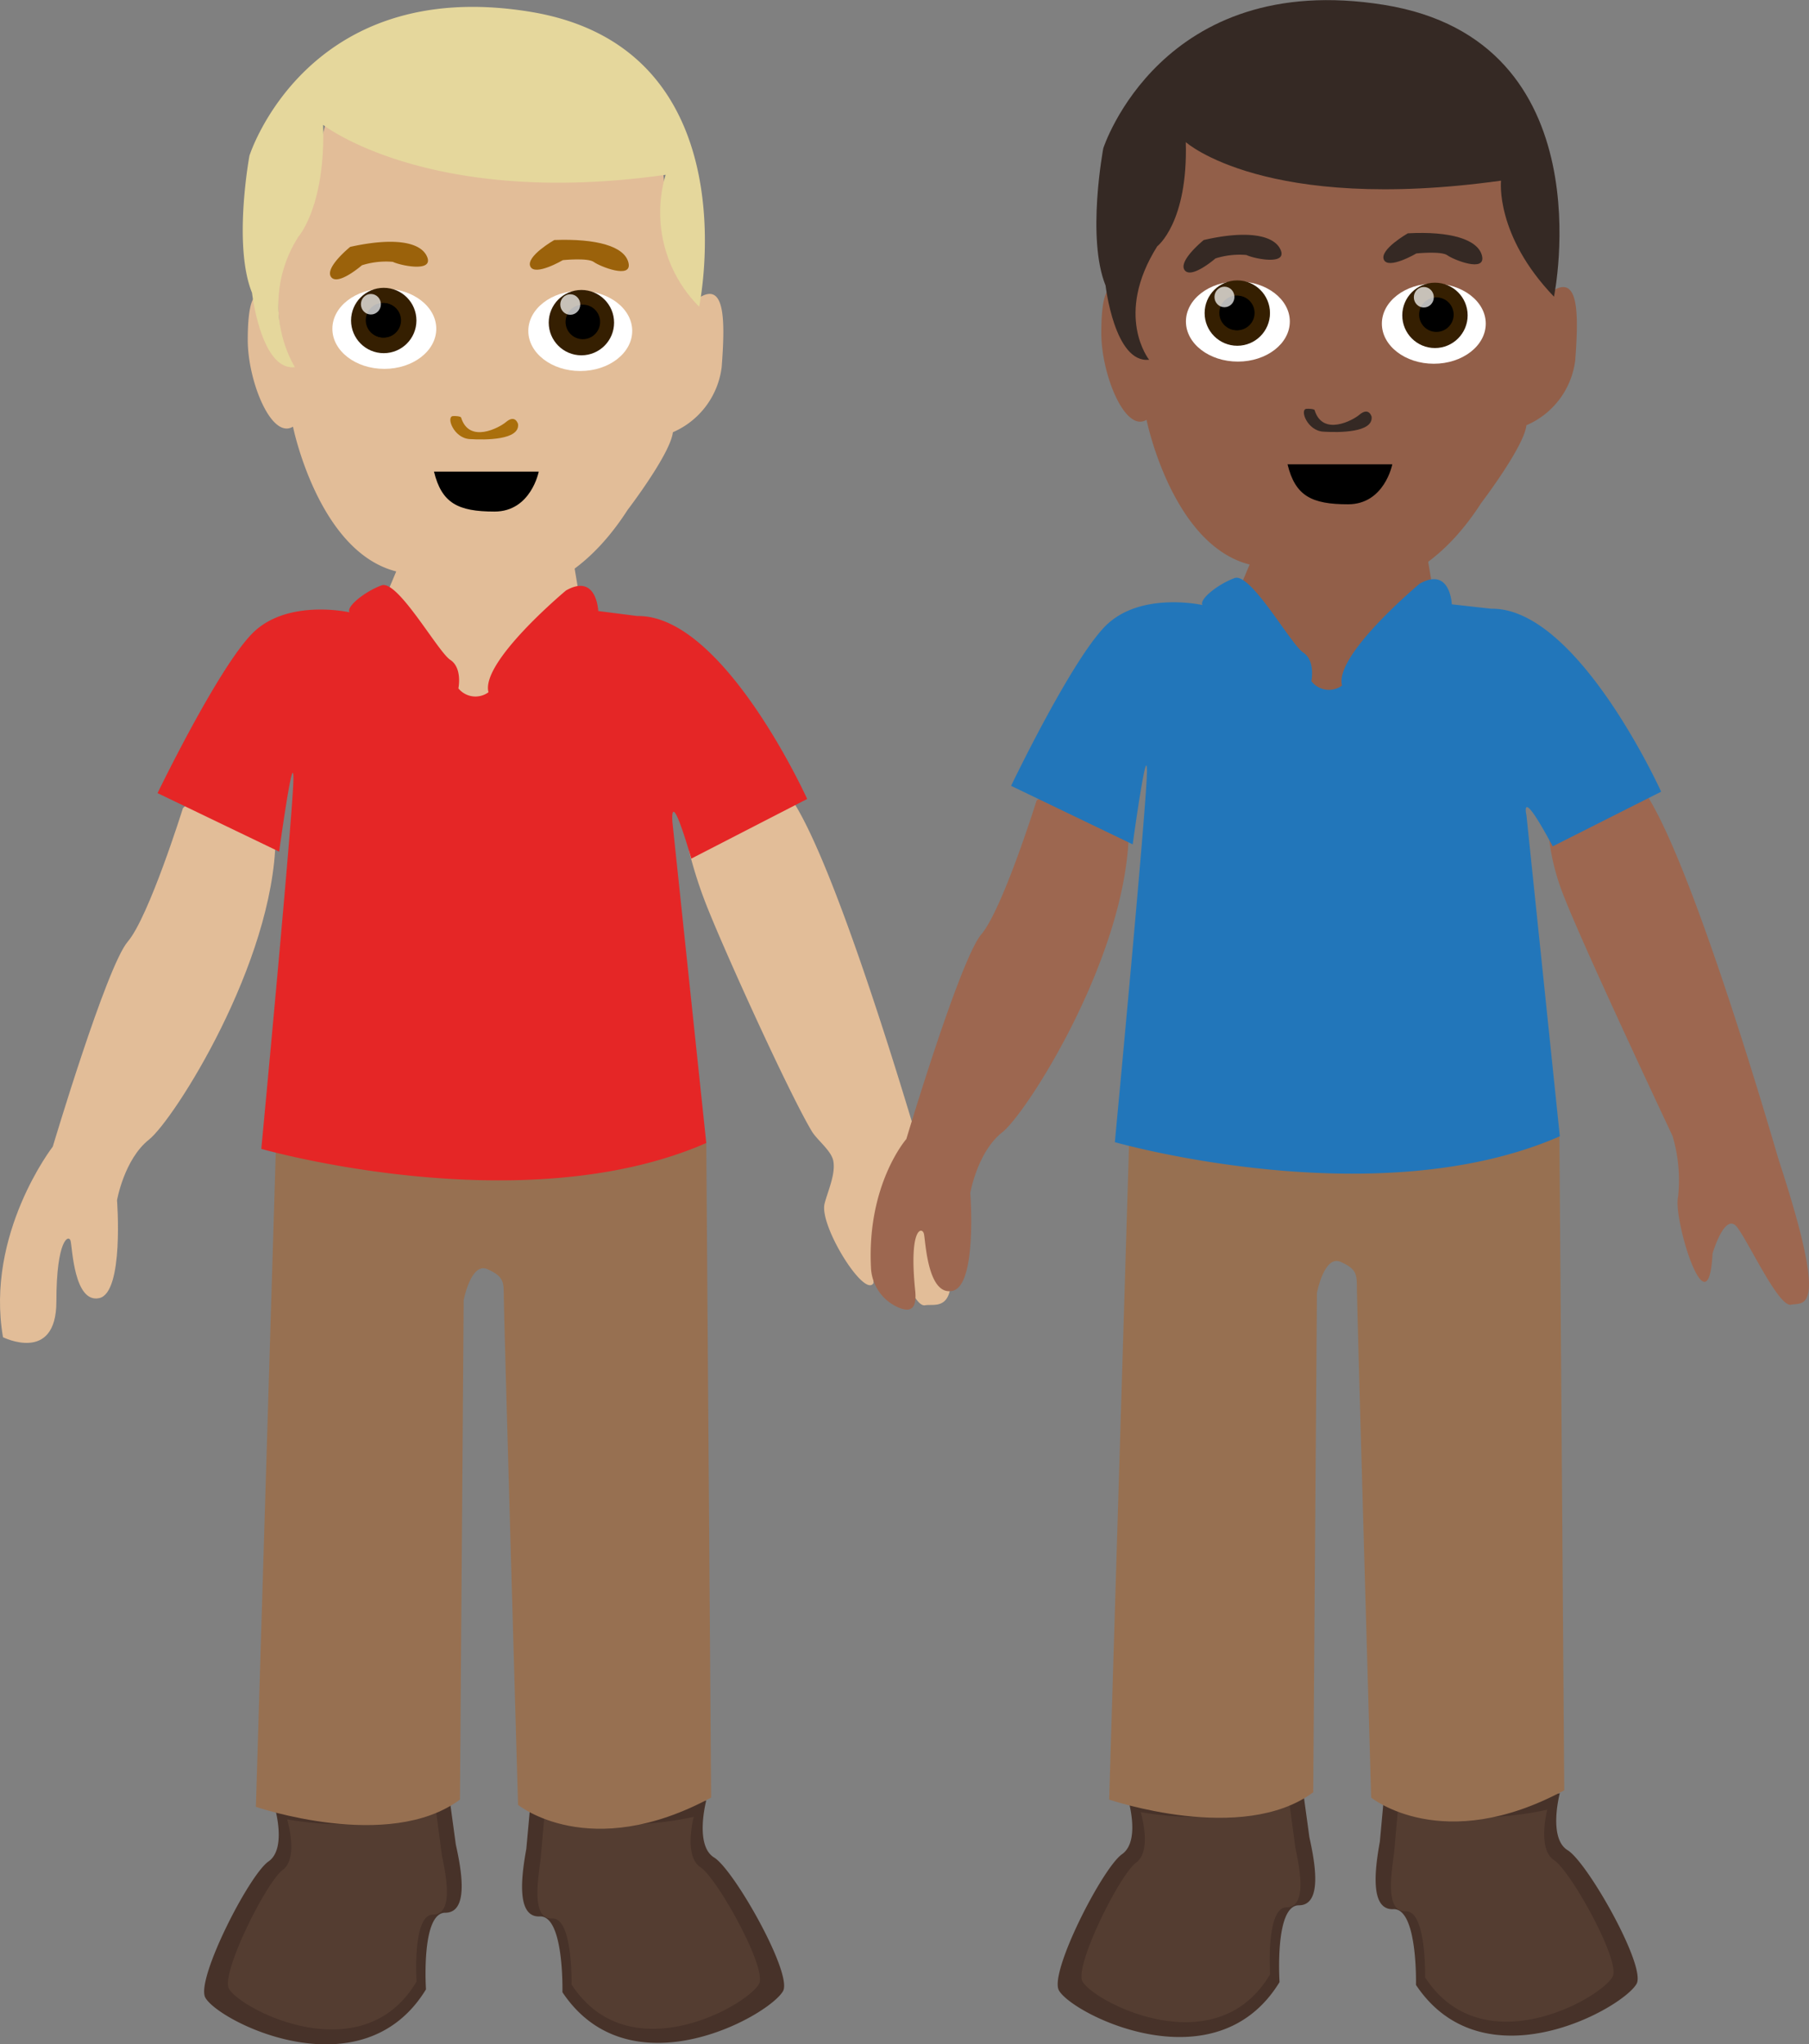 <svg id="Layer_2" data-name="Layer 2" xmlns="http://www.w3.org/2000/svg" viewBox="0 0 126.76 143.26"><rect x="0" y="0" width="126.76" height="143.26" fill="#808080" stroke="none"/><defs><style>.cls-1{fill:#473229;}.cls-2{fill:#543d31;}.cls-3{fill:#e2bd98;}.cls-4{fill:#977051;}.cls-5{fill:#e52626;}.cls-6{fill:#9b620b;}.cls-7{fill:#aa6f0c;}.cls-10,.cls-8{fill:#fff;}.cls-9{fill:#351f01;}.cls-10{opacity:0.72;}.cls-11{fill:#e5d79c;}.cls-12{fill:#925f49;}.cls-13{fill:#9d6750;}.cls-14{fill:#2276ba;}.cls-15{fill:#352924;}</style></defs><title>guys</title><path class="cls-1" d="M81.06,128.57s1,3.11-.37,4.06-5.15,8.37-4.41,9.56c1,1.71,11,6.69,15.45-.6,0,0-.36-5.37,1.35-5.37s1.11-3.11.74-4.78l-.49-3.59A27.37,27.37,0,0,1,81.06,128.57Z" transform="translate(-61.88 -2.18)"/><path class="cls-2" d="M82,129.68s.83,2.71-.31,3.54-4.38,7.3-3.76,8.34c.89,1.49,9.39,5.84,13.14-.52,0,0-.31-4.69,1.15-4.69s.93-2.71.62-4.17l-.41-3.13A22.59,22.59,0,0,1,82,129.68Z" transform="translate(-61.88 -2.18)"/><path class="cls-1" d="M111.37,128.35s-.84,3.15.55,4,5.51,8.13,4.83,9.36c-1,1.75-10.73,7.17-15.46.08,0,0,.13-5.39-1.59-5.31s-1.24-3.06-.94-4.74l.33-3.61A27.19,27.19,0,0,0,111.37,128.35Z" transform="translate(-61.88 -2.18)"/><path class="cls-2" d="M110.49,129.5s-.72,2.75.47,3.53,4.69,7.1,4.11,8.17c-.82,1.52-9.11,6.24-13.14.05,0,0,.1-4.7-1.36-4.63s-1-2.67-.81-4.14l.28-3.15A22.66,22.66,0,0,0,110.49,129.5Z" transform="translate(-61.88 -2.18)"/><path class="cls-3" d="M115.9,57c-3.72.17-6.27,1.15-5.73,4.84a30.78,30.78,0,0,0,1.19,3.72c1.23,3.14,5.72,13.06,7.4,15.89.38.63,1.37,1.36,1.51,2.08.18.92-.39,2.13-.61,3-.39,1.54,2.81,6.67,3.43,5.56,0,0-.15-4.6.72-3.44s2,5.18,2.9,5,3.57,1.19,0-9.72c-.1-.29-7.73-27-10.72-26.94Z" transform="translate(-61.88 -2.18)"/><path class="cls-3" d="M74.7,58.81s-2.38,7.62-3.87,9.36-5.25,14.36-5.25,14.36-4.74,6.12-3.49,13.36c0,0,3.74,1.87,3.74-2.5s.88-4.74,1-4.24.25,4.37,2,4,1.25-6.86,1.25-6.86.5-2.87,2.24-4.25,8.74-12.36,8.87-21.1S74.7,58.81,74.7,58.81Z" transform="translate(-61.88 -2.18)"/><path class="cls-4" d="M81.21,82.7l-1.4,46.1s9.32,3.19,14.3-.51l.26-35s.51-2.68,1.66-2.17,1.15.89,1.15,1.92,1,35.62,1,35.62,5,4.09,13.53-.51l-.34-45.88S100.45,87.24,81.21,82.7Z" transform="translate(-61.88 -2.18)"/><polygon class="cls-3" points="29.88 48.19 33.81 52.25 41.03 44.39 39.9 37.67 28.87 37.42 26.84 42.24 29.88 48.19"/><path class="cls-5" d="M72.92,57.76l8.52,4.1s1-7.28,1-5.12-2.25,25.95-2.25,25.95,18.26,5.23,31.18-.41L109,59.81s-.25-2.82,1.32,2.54l8.12-4.18s-5.85-12.92-11.9-12.82L103.8,45s-.1-2.67-2.26-1.44c0,0-6,5-5.43,7.13A1.54,1.54,0,0,1,94,50.42s.3-1.43-.57-2-3.68-5.63-4.81-5.22-2.5,1.48-2.25,1.89c0,0-4.44-1-6.87,1.54S72.92,57.76,72.92,57.76Z" transform="translate(-61.88 -2.18)"/><path class="cls-3" d="M84.74,10.68s-2.27,8.82-3.06,10.1.07,6.28.07,6.28a7.45,7.45,0,0,1-2-4.06s-.51.13-.51,3,1.65,7,3.17,6.08c0,0,1.77,8.75,7.22,10.14,0,0,9.38,6.34,16.23-4.31,0,0,3-3.92,3.17-5.44a5.74,5.74,0,0,0,3.42-4.57c.25-3.29.25-6.08-1.65-4.81,0,0-2.67-7.18-2.42-9.21C108.35,13.92,92.21,16.64,84.74,10.68Z" transform="translate(-61.88 -2.18)"/><path class="cls-6" d="M86.42,19.48s-1.81,1.46-1.34,2.11,2.16-.82,2.16-.82a5.59,5.59,0,0,1,2.17-.24c.47.24,2.87.77,2.4-.35S89.29,18.84,86.42,19.48Z" transform="translate(-61.88 -2.18)"/><path class="cls-6" d="M100.72,19s-2,1.14-1.68,1.85,2.28-.44,2.28-.44,1.75-.18,2.17.13,2.7,1.23,2.43.06S103.66,18.89,100.72,19Z" transform="translate(-61.88 -2.18)"/><path class="cls-7" d="M93.61,31.34c-.48.05.06,1.54,1.18,1.61s3.52.07,3.39-1.05c0,0-.18-.71-.85-.14-.46.39-2.57,1.53-3.14-.32C94.16,31.35,93.76,31.32,93.61,31.34Z" transform="translate(-61.88 -2.18)"/><path d="M92.29,35.23h7.34s-.54,2.8-3.1,2.8S92.83,37.44,92.29,35.23Z" transform="translate(-61.88 -2.18)"/><ellipse class="cls-8" cx="26.93" cy="23.04" rx="3.64" ry="2.81"/><ellipse class="cls-8" cx="40.66" cy="23.19" rx="3.64" ry="2.81"/><circle class="cls-9" cx="26.89" cy="22.46" r="2.29"/><circle cx="26.84" cy="22.44" r="1.21"/><circle cx="26.89" cy="22.45" r="1.21"/><circle cx="40.91" cy="22.57" r="1.21"/><circle class="cls-9" cx="40.74" cy="22.61" r="2.29"/><circle cx="40.84" cy="22.56" r="1.21"/><ellipse class="cls-10" cx="25.99" cy="21.32" rx="0.7" ry="0.72"/><ellipse class="cls-10" cx="39.96" cy="21.34" rx="0.7" ry="0.72"/><path class="cls-11" d="M79.54,22.7s.63,5.48,3,5.21a8.82,8.82,0,0,1,.27-9.17s1.89-2.15,1.71-7.81c0,0,7.46,5.84,24,3.5a9.34,9.34,0,0,0,2.35,9.24S114.66,5.54,99,3,79.36,13.09,79.36,13.09,78.19,19.37,79.54,22.7Z" transform="translate(-61.88 -2.18)"/><path class="cls-1" d="M140.87,128.06s1,3.1-.37,4.06-5.15,8.36-4.41,9.56c1,1.7,11,6.69,15.45-.6,0,0-.36-5.38,1.35-5.38s1.11-3.1.74-4.78l-.49-3.58A27.37,27.37,0,0,1,140.87,128.06Z" transform="translate(-61.88 -2.18)"/><path class="cls-2" d="M141.81,129.17s.83,2.71-.32,3.54-4.37,7.3-3.75,8.34c.89,1.49,9.39,5.84,13.14-.52,0,0-.31-4.69,1.15-4.69s.93-2.71.62-4.17l-.42-3.13A22.53,22.53,0,0,1,141.81,129.17Z" transform="translate(-61.88 -2.18)"/><path class="cls-1" d="M171.18,127.84s-.84,3.15.55,4,5.51,8.13,4.83,9.36c-1,1.75-10.73,7.17-15.46.08,0,0,.13-5.39-1.59-5.31s-1.24-3.06-.94-4.74l.33-3.61A27.19,27.19,0,0,0,171.18,127.84Z" transform="translate(-61.88 -2.18)"/><path class="cls-2" d="M170.3,129s-.72,2.75.47,3.53,4.69,7.1,4.11,8.17c-.82,1.52-9.11,6.24-13.14.05,0,0,.1-4.7-1.36-4.63s-1-2.67-.81-4.14l.28-3.15A22.66,22.66,0,0,0,170.3,129Z" transform="translate(-61.88 -2.18)"/><path class="cls-4" d="M141,82.19l-1.4,46.1s9.32,3.19,14.3-.51l.26-35s.51-2.68,1.66-2.17,1.14.89,1.14,1.92,1,35.62,1,35.62,5,4.09,13.53-.51l-.34-45.88S160.26,86.72,141,82.19Z" transform="translate(-61.88 -2.18)"/><polygon class="cls-12" points="89.69 47.68 93.62 51.74 100.84 43.88 99.7 37.16 88.68 36.91 86.65 41.73 89.69 47.68"/><path class="cls-13" d="M134.51,58.3s-2.38,7.61-3.87,9.36S125.39,82,125.39,82s-2.77,3.16-2.48,9A3.18,3.18,0,0,0,125,93.87c.64.22,1.17.09,1-1.34-.43-4.35.5-4.39.62-3.89s.25,4.37,2,4,1.25-6.86,1.25-6.86.5-2.88,2.24-4.25,8.74-12.36,8.87-21.1S134.51,58.3,134.51,58.3Z" transform="translate(-61.88 -2.18)"/><path class="cls-13" d="M170.32,58.41a16,16,0,0,0,1.18,6.67c1.46,3.73,7.58,16.71,7.58,16.71a10.93,10.93,0,0,1,.39,4.24c-.39,1.55,2.12,9.66,2.41,4,0,0,.87-3,1.74-1.83s2.9,5.6,3.77,5.41,2.7.77-.87-10.14c-.1-.29-7.73-27-10.72-26.94A11,11,0,0,0,170.32,58.41Z" transform="translate(-61.88 -2.18)"/><path class="cls-14" d="M132.73,57.25l8.52,4.1s1-7.28,1-5.13-2.25,26-2.25,26,18.26,5.23,31.18-.41L168.84,59.3s-.52-2.22,1.84,2.19l7.6-3.83s-5.85-12.92-11.9-12.82l-2.77-.31s-.1-2.67-2.26-1.44c0,0-6,5-5.43,7.13a1.54,1.54,0,0,1-2.15-.31s.3-1.43-.57-2-3.68-5.63-4.81-5.22-2.5,1.48-2.25,1.89c0,0-4.44-1-6.87,1.54S132.73,57.25,132.73,57.25Z" transform="translate(-61.88 -2.18)"/><path class="cls-12" d="M144.57,11s-1.49,9.11-2.76,9.74-.25,5.83-.25,5.83a7.4,7.4,0,0,1-2-4.05s-.51.13-.51,3,1.65,7,3.17,6.08c0,0,1.77,8.75,7.22,10.14,0,0,9.38,6.34,16.23-4.31,0,0,3-3.93,3.17-5.45a5.71,5.71,0,0,0,3.42-4.56c.25-3.29.25-6.08-1.65-4.81,0,0-3.55-6-3.29-8C167.29,14.63,152,16.93,144.57,11Z" transform="translate(-61.88 -2.18)"/><path class="cls-15" d="M146.23,19s-1.81,1.46-1.34,2.11,2.16-.82,2.16-.82a5.59,5.59,0,0,1,2.17-.24c.47.24,2.87.76,2.4-.35S149.1,18.33,146.23,19Z" transform="translate(-61.88 -2.18)"/><path class="cls-15" d="M160.53,18.53s-2,1.14-1.68,1.85,2.28-.44,2.28-.44,1.75-.18,2.17.13,2.7,1.23,2.43.05S163.47,18.37,160.53,18.53Z" transform="translate(-61.88 -2.18)"/><path class="cls-15" d="M153.42,30.83c-.48.05.06,1.53,1.18,1.6s3.52.07,3.39-1.05c0,0-.18-.7-.85-.14-.46.4-2.57,1.53-3.14-.31C154,30.84,153.57,30.81,153.42,30.83Z" transform="translate(-61.88 -2.18)"/><path d="M152.1,34.72h7.34s-.54,2.8-3.1,2.8S152.64,36.93,152.1,34.72Z" transform="translate(-61.88 -2.18)"/><ellipse class="cls-8" cx="86.74" cy="22.53" rx="3.64" ry="2.81"/><ellipse class="cls-8" cx="100.47" cy="22.68" rx="3.64" ry="2.81"/><circle class="cls-9" cx="86.7" cy="21.94" r="2.29"/><circle cx="86.65" cy="21.93" r="1.21"/><circle cx="86.7" cy="21.93" r="1.21"/><circle cx="100.72" cy="22.06" r="1.21"/><circle class="cls-9" cx="100.55" cy="22.1" r="2.29"/><circle cx="100.65" cy="22.05" r="1.21"/><ellipse class="cls-10" cx="85.8" cy="20.81" rx="0.7" ry="0.72"/><ellipse class="cls-10" cx="99.77" cy="20.83" rx="0.7" ry="0.72"/><path class="cls-15" d="M139.35,22.19s.63,5.47,3.05,5.2c0,0-2.48-3.1.57-7.95,0,0,2.16-1.65,2-7.3,0,0,5.56,5,22.09,2.7,0,0-.43,3.82,3.71,8.13,0,0,3.72-17.94-11.91-20.45s-19.67,10.05-19.67,10.05S138,18.86,139.35,22.19Z" transform="translate(-61.88 -2.18)"/></svg>